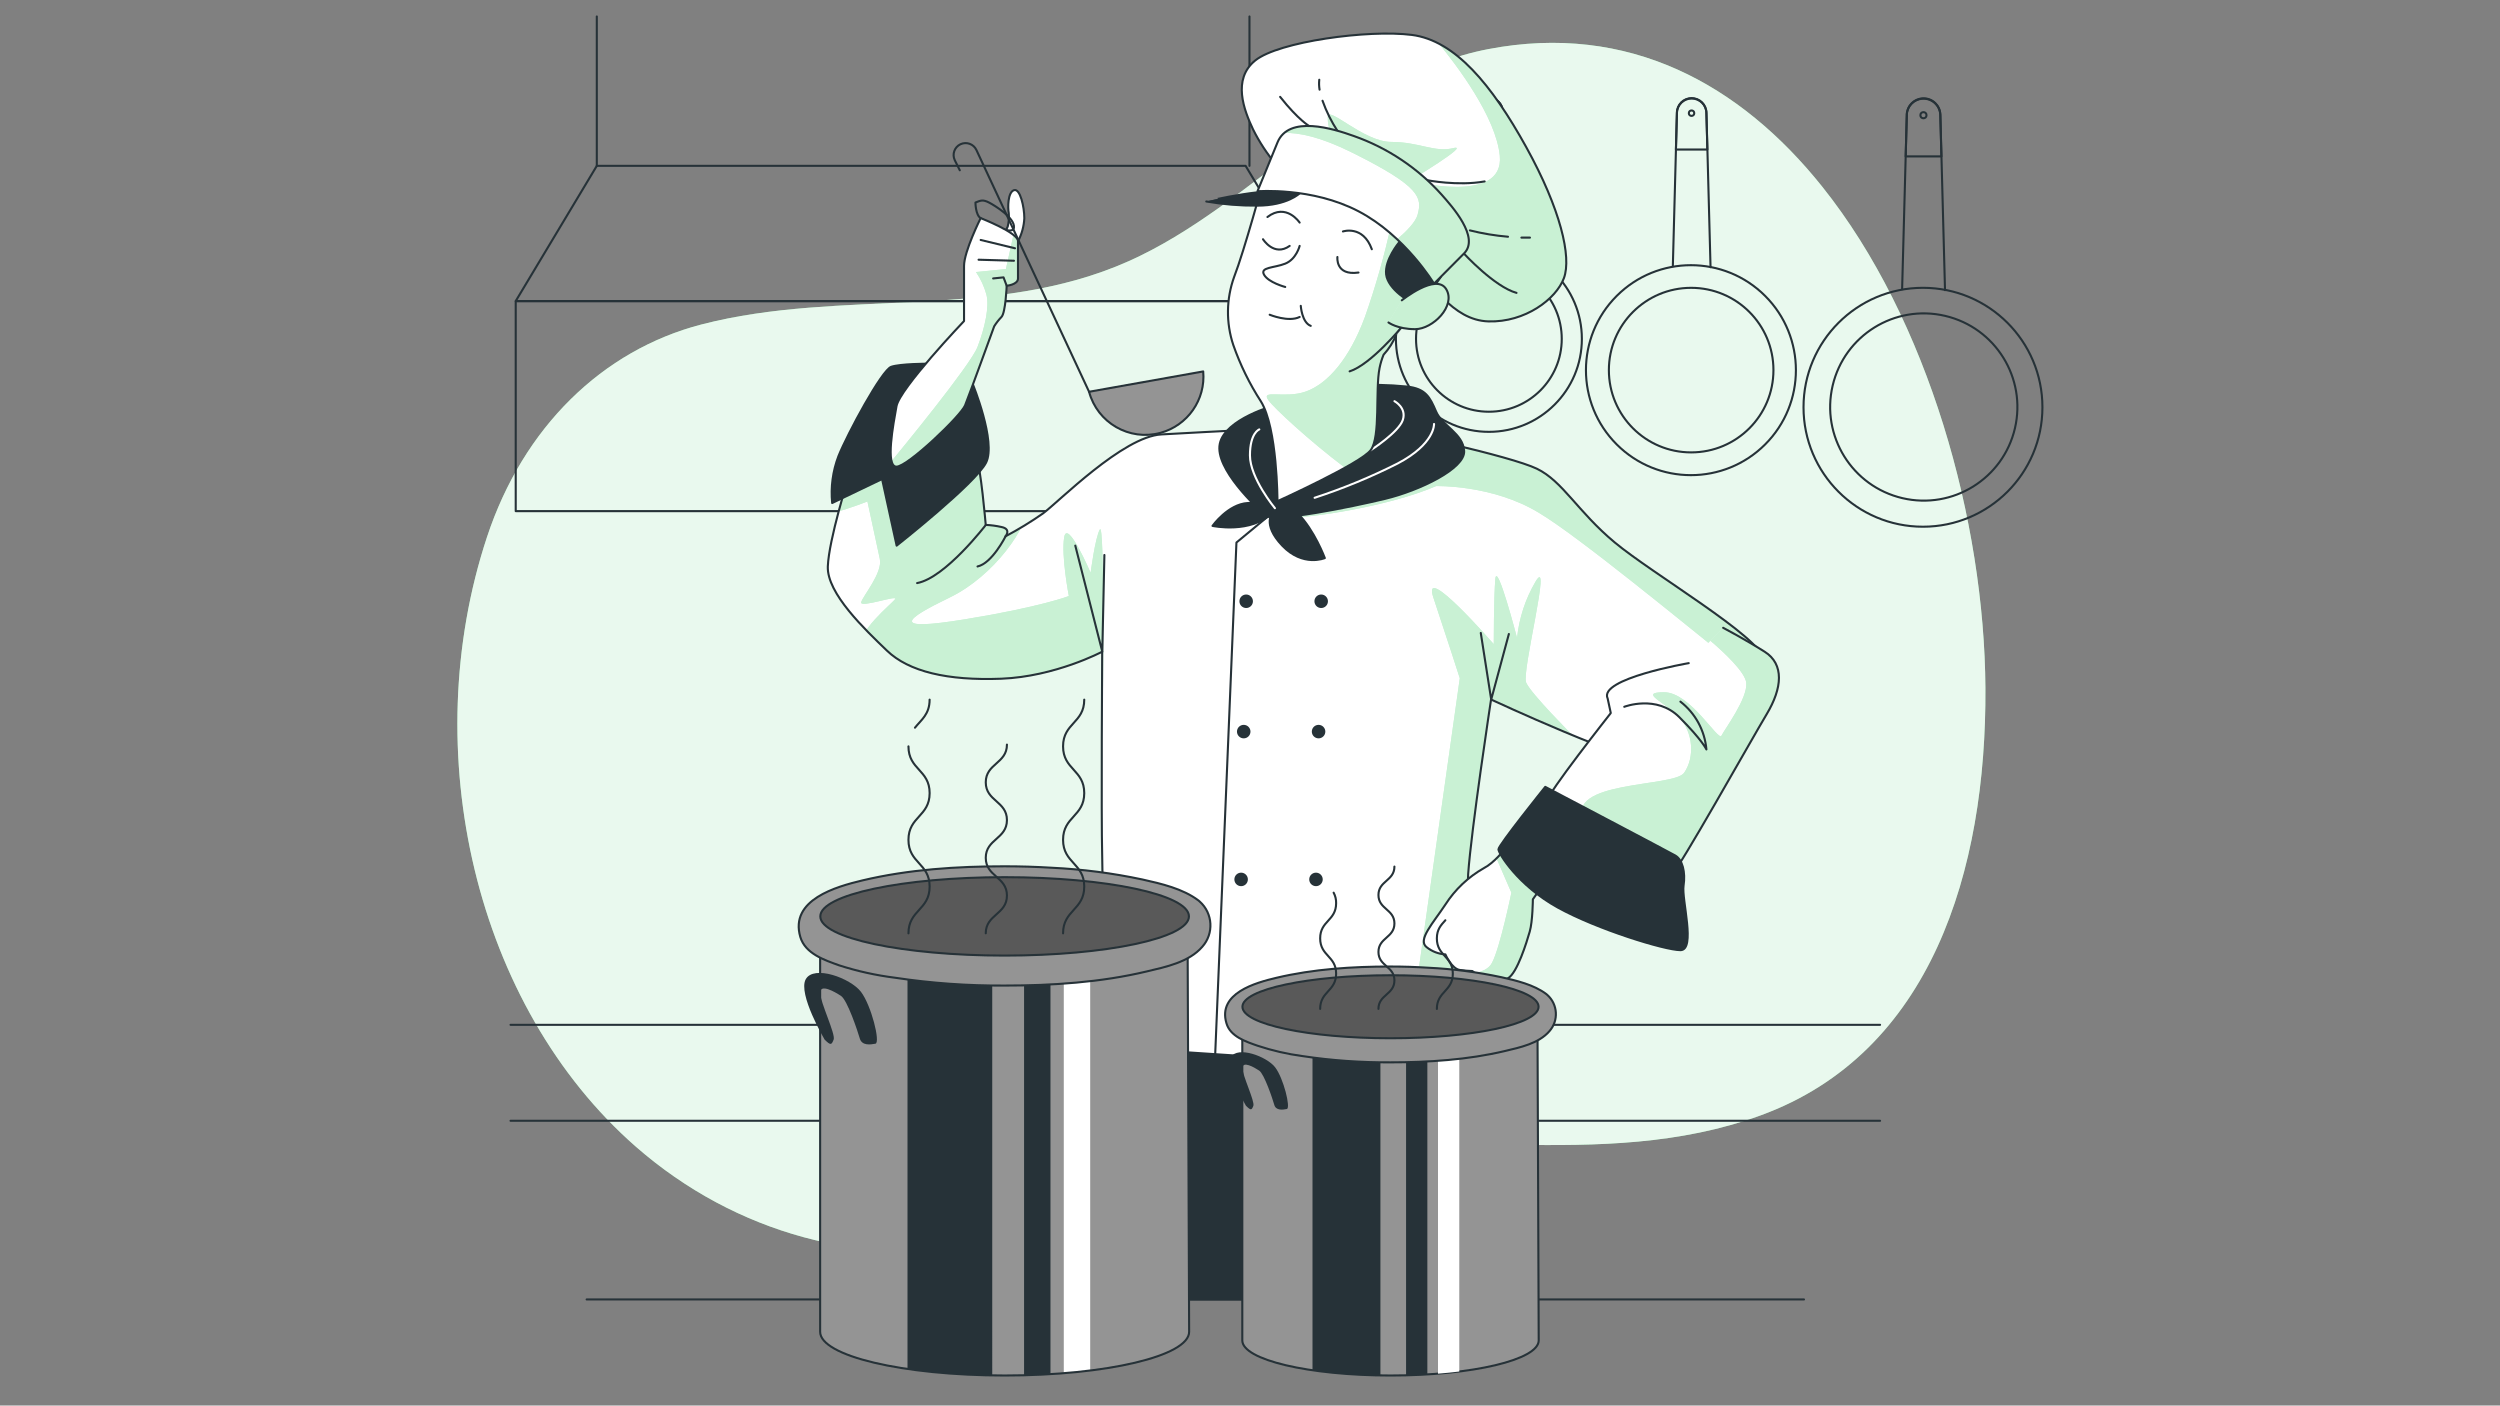 <?xml version="1.0" encoding="utf-8"?>
<!-- Generator: Adobe Illustrator 23.1.0, SVG Export Plug-In . SVG Version: 6.00 Build 0)  -->
<svg version="1.1" id="Layer_1" xmlns="http://www.w3.org/2000/svg" xmlns:xlink="http://www.w3.org/1999/xlink" x="0px" y="0px"
	 viewBox="0 0 1366 768" style="enable-background:new 0 0 1366 768;" xml:space="preserve">
<rect x="0" y="0" width="1366" height="768" fill="#808080" stroke="none"/>
<style type="text/css">
	.st0{fill:#92E3A9;}
	.st1{opacity:0.8;fill:#FFFFFF;enable-background:new    ;}
	.st2{fill:none;stroke:#263238;stroke-width:1.143;stroke-linecap:round;stroke-linejoin:round;}
	.st3{fill:#FFFFFF;}
	.st4{clip-path:url(#SVGID_2_);}
	.st5{opacity:0.5;fill:#FFFFFF;enable-background:new    ;}
	.st6{fill:#263238;}
	.st7{fill:#263238;stroke:#263238;stroke-width:1.143;stroke-linecap:round;stroke-linejoin:round;}
	.st8{fill:none;stroke:#FFFFFF;stroke-width:1.143;stroke-linecap:round;stroke-linejoin:round;}
	.st9{clip-path:url(#SVGID_4_);}
	.st10{clip-path:url(#SVGID_6_);}
	.st11{clip-path:url(#SVGID_8_);}
	.st12{opacity:0.42;enable-background:new    ;}
	.st13{fill:#FFFFFF;stroke:#263238;stroke-width:1.143;stroke-linecap:round;stroke-linejoin:round;}
	.st14{clip-path:url(#SVGID_10_);}
	.st15{clip-path:url(#SVGID_12_);}
	.st16{clip-path:url(#SVGID_14_);}
	.st17{clip-path:url(#SVGID_16_);}
	.st18{clip-path:url(#SVGID_18_);}
	.st19{clip-path:url(#SVGID_20_);}
	.st20{clip-path:url(#SVGID_22_);}
	.st21{clip-path:url(#SVGID_24_);}
	.st22{opacity:0.65;enable-background:new    ;}
	.st23{clip-path:url(#SVGID_26_);}
	.st24{clip-path:url(#SVGID_28_);}
	.st25{clip-path:url(#SVGID_30_);}
</style>
<g id="freepik--background-simple--inject-17">
	<path class="st0" d="M995.7,102.04c-44.8-56.1-105.99-89.86-182.47-75.21c-75.58,14.43-127.49,85.08-196.63,115.92
		c-73.58,32.82-156.87,14.72-233.35,34.55c-54.05,14.02-97.33,56.14-117.14,116.07c-38.8,117.2-6.43,256.34,81.29,333.15
		c54.71,47.85,125.57,66.38,192.55,53.11c51.44-10.31,99.53-36.45,150.97-47.64c89.35-19.46,183.19,9.55,271.14-22.57
		c93.08-34.02,123.37-133.51,122.77-233.5C1084.28,284.94,1053.77,174.73,995.7,102.04z"/>
	<path class="st1" d="M995.7,102.04c-44.8-56.1-105.99-89.86-182.47-75.21c-75.58,14.43-127.49,85.08-196.63,115.92
		c-73.58,32.82-156.87,14.72-233.35,34.55c-54.05,14.02-97.33,56.14-117.14,116.07c-38.8,117.2-6.43,256.34,81.29,333.15
		c54.71,47.85,125.57,66.38,192.55,53.11c51.44-10.31,99.53-36.45,150.97-47.64c89.35-19.46,183.19,9.55,271.14-22.57
		c93.08-34.02,123.37-133.51,122.77-233.5C1084.28,284.94,1053.77,174.73,995.7,102.04z"/>
</g>
<g id="freepik--Kitchen--inject-17">
	<rect x="281.79" y="164.57" class="st2" width="443.14" height="114.71"/>
	<polygon class="st2" points="724.91,164.49 281.79,164.49 326.09,90.62 680.6,90.62 	"/>
	<line class="st2" x1="326.09" y1="90.62" x2="326.09" y2="9"/>
	<line class="st2" x1="682.71" y1="90.62" x2="682.71" y2="9"/>
	<path class="st2" d="M1039.32,157.99l2.56-95.33c0.14-4.97,4.21-8.92,9.17-8.93l0,0c4.97,0,9.03,3.96,9.15,8.93l2.56,95.88"/>
	<path class="st2" d="M1041.88,62.66l-0.62,22.8h19.54l-0.62-22.8c-0.24-5.06-4.54-8.97-9.6-8.73c-4.73,0.22-8.51,4-8.73,8.73
		L1041.88,62.66z"/>
	<circle class="st2" cx="1050.71" cy="222.53" r="65.27"/>
	
		<ellipse transform="matrix(0.228 -0.974 0.974 0.228 594.778 1195.072)" class="st2" cx="1050.75" cy="222.59" rx="51.13" ry="51.13"/>
	<circle class="st2" cx="1050.97" cy="62.95" r="1.67"/>
	<path class="st2" d="M914.04,145.39l2.23-83.74c0.12-4.36,3.7-7.84,8.06-7.83l0,0c4.37,0.01,7.94,3.49,8.06,7.85l2.25,84.32"/>
	<path class="st2" d="M916.26,61.65l-0.54,20.06h17.19l-0.54-20.04c0-4.45-3.61-8.06-8.06-8.06s-8.06,3.61-8.06,8.06L916.26,61.65z"
		/>
	
		<ellipse transform="matrix(0.707 -0.707 0.707 0.707 127.683 712.615)" class="st2" cx="924.04" cy="202.18" rx="57.37" ry="57.37"/>
	<circle class="st2" cx="924.05" cy="202.23" r="44.96"/>
	<circle class="st2" cx="924.26" cy="61.84" r="1.48"/>
	<path class="st2" d="M804.69,134.88l2.06-74.22c0.1-3.87,3.26-6.95,7.13-6.95l0,0c3.87,0,7.03,3.08,7.13,6.95l2.06,74.67"/>
	<path class="st2" d="M806.67,60.68l-0.47,17.75h15.21l-0.47-17.75c0-3.94-3.19-7.13-7.13-7.13
		C809.86,53.55,806.67,56.74,806.67,60.68L806.67,60.68z"/>
	<circle class="st2" cx="813.53" cy="185.16" r="50.8"/>
	<circle class="st2" cx="813.53" cy="185.16" r="39.81"/>
	<path class="st2" d="M815.04,60.91c0-0.72-0.58-1.3-1.3-1.3s-1.3,0.58-1.3,1.3s0.58,1.3,1.3,1.3S815.04,61.63,815.04,60.91z"/>
	<line class="st2" x1="278.96" y1="612.39" x2="1027.26" y2="612.39"/>
	<line class="st2" x1="278.96" y1="559.96" x2="1027.26" y2="559.96"/>
</g>
<g id="freepik--Character--inject-17">
	<path class="st3" d="M463.68,260.64c0,0-10.78,34.1-11.36,48.86c-0.58,14.76,20.45,34.59,32.31,46.01
		c11.85,11.42,32.99,16.49,62.49,15.34c29.5-1.15,55.11-14.76,55.11-14.76s-0.56,90.32,0,111.33S604.51,710,604.51,710h201.11
		c0,0-5.11-207.93-3.42-232.36c1.69-24.43,12.51-95.43,12.51-95.43s75.56,35.21,92.59,35.21s57.95-45.36,56.26-57.37
		c-1.69-12.02-60.8-46.59-81.25-63.64c-20.45-17.05-28.41-33.5-42.61-40.32c-14.2-6.82-78.34-21.03-92.61-22.68
		s-91.45,2.82-112.48,3.96c-21.03,1.13-56.24,36.94-64.75,43.19c-6.56,4.58-13.4,8.76-20.47,12.49c0,0,3.42-3.98-2.27-5.11
		c-2.8-0.63-5.65-1.01-8.51-1.13c0,0-2.85-32.99-5.11-36.37c-2.27-3.38-35.79-11.36-48.28-10.31
		C472.71,241.18,463.68,260.64,463.68,260.64z"/>
	<g>
		<defs>
			<path id="SVGID_1_" d="M463.68,260.64c0,0-10.78,34.1-11.36,48.86c-0.58,14.76,20.45,34.59,32.31,46.01
				c11.85,11.42,32.99,16.49,62.49,15.34c29.5-1.15,55.11-14.76,55.11-14.76s-0.56,90.32,0,111.33S604.51,710,604.51,710h201.11
				c0,0-5.11-207.93-3.42-232.36c1.69-24.43,12.51-95.43,12.51-95.43s75.56,35.21,92.59,35.21s57.95-45.36,56.26-57.37
				c-1.69-12.02-60.8-46.59-81.25-63.64c-20.45-17.05-28.41-33.5-42.61-40.32c-14.2-6.82-78.34-21.03-92.61-22.68
				s-91.45,2.82-112.48,3.96c-21.03,1.13-56.24,36.94-64.75,43.19c-6.56,4.58-13.4,8.76-20.47,12.49c0,0,3.42-3.98-2.27-5.11
				c-2.8-0.63-5.65-1.01-8.51-1.13c0,0-2.85-32.99-5.11-36.37c-2.27-3.38-35.79-11.36-48.28-10.31
				C472.71,241.18,463.68,260.64,463.68,260.64z"/>
		</defs>
		<clipPath id="SVGID_2_">
			<use xlink:href="#SVGID_1_"  style="overflow:visible;"/>
		</clipPath>
		<g class="st4">
			<path class="st0" d="M959.21,372.07c3.07-5.07,4.8-9.36,4.43-12c-1.71-11.94-60.8-46.59-81.25-63.64
				c-20.45-17.05-28.41-33.5-42.61-40.32c-14.2-6.82-78.34-21.03-92.61-22.68c-7.55-0.48-15.12-0.56-22.68-0.23
				c16.8,17.32-29.27,48.51-19.4,49.33c9.88,0.82,54.2-5.92,79.6-16.93c0,0,30.49-0.87,55.91,14.43
				C862.23,292.9,917.99,338.81,959.21,372.07z"/>
			<path class="st0" d="M859.28,401.82c0,0-22.86-22.86-25.4-28.86s14.43-71.12,5.07-55.04c-5.49,9.38-8.91,19.83-10.04,30.64
				c0,0-11.03-42.35-11.87-32.18c-0.85,10.16-0.85,35.58-0.85,35.58s-39.79-45.75-32.99-25.42s14.43,44.04,14.43,44.04
				l-54.36,385.33l22.86-7.63l50.8-361.6L859.28,401.82z"/>
			<path class="st0" d="M602.69,375.65c0,0,0.85-90.71-1.71-86.38c-2.56,4.33-5.07,23.71-5.07,23.71s-12.7-29.65-14.43-19.48
				s2.54,32.18,2.54,32.18s-15.26,5.94-56.74,12.7s-32.99,0-8.47-11.85s43.29-38.94,43.29-51.66c0-12.72-8.47-48.41-34.72-53.42
				c-26.24-5.01-81.31,46.65-85.54,56.82c-4.23,10.16,32.12-4.27,32.12-4.27s5.07,23.73,6.76,31.34c1.69,7.61-9.3,20.33-10.16,23.71
				s20.33-4.23,18.55-1.69c-1.77,2.54-22.02,18.55-17.77,26.26s39.03,21.19,70.36,25.52C562.09,381.46,582.71,380.28,602.69,375.65z
				"/>
			<path class="st5" d="M602.69,375.65c0,0,0.85-90.71-1.71-86.38c-2.56,4.33-5.07,23.71-5.07,23.71s-12.7-29.65-14.43-19.48
				s2.54,32.18,2.54,32.18s-15.26,5.94-56.74,12.7s-32.99,0-8.47-11.85s43.29-38.94,43.29-51.66c0-12.72-8.47-48.41-34.72-53.42
				c-26.24-5.01-81.31,46.65-85.54,56.82c-4.23,10.16,32.12-4.27,32.12-4.27s5.07,23.73,6.76,31.34c1.69,7.61-9.3,20.33-10.16,23.71
				s20.33-4.23,18.55-1.69c-1.77,2.54-22.02,18.55-17.77,26.26s39.03,21.19,70.36,25.52C562.09,381.46,582.71,380.28,602.69,375.65z
				"/>
			<path class="st5" d="M859.28,401.82c0,0-22.86-22.86-25.4-28.86s14.43-71.12,5.07-55.04c-5.49,9.38-8.91,19.83-10.04,30.64
				c0,0-11.03-42.35-11.87-32.18c-0.85,10.16-0.85,35.58-0.85,35.58s-39.79-45.75-32.99-25.42s14.43,44.04,14.43,44.04
				l-54.36,385.33l22.86-7.63l50.8-361.6L859.28,401.82z"/>
			<path class="st6" d="M604.57,710.02H805.7c0,0-1.59-64.12-2.7-125.3L603.44,571.4C604.01,637.44,604.57,710.02,604.57,710.02z"/>
			<path class="st5" d="M959.21,372.07c3.07-5.07,4.8-9.36,4.43-12c-1.71-11.94-60.8-46.59-81.25-63.64
				c-20.45-17.05-28.41-33.5-42.61-40.32c-14.2-6.82-78.34-21.03-92.61-22.68c-7.55-0.48-15.12-0.56-22.68-0.23
				c16.8,17.32-29.27,48.51-19.4,49.33c9.88,0.82,54.2-5.92,79.6-16.93c0,0,30.49-0.87,55.91,14.43
				C862.23,292.9,917.99,338.81,959.21,372.07z"/>
		</g>
	</g>
	<path class="st2" d="M463.68,260.64c0,0-10.78,34.1-11.36,48.86c-0.58,14.76,20.45,34.59,32.31,46.01
		c11.85,11.42,32.99,16.49,62.49,15.34c29.5-1.15,55.11-14.76,55.11-14.76s-0.56,90.32,0,111.33S604.51,710,604.51,710h201.11
		c0,0-5.11-207.93-3.42-232.36c1.69-24.43,12.51-95.43,12.51-95.43s75.56,35.21,92.59,35.21s57.95-45.36,56.26-57.37
		c-1.69-12.02-60.8-46.59-81.25-63.64c-20.45-17.05-28.41-33.5-42.61-40.32c-14.2-6.82-78.34-21.03-92.61-22.68
		s-91.45,2.82-112.48,3.96c-21.03,1.13-56.24,36.94-64.75,43.19c-6.56,4.58-13.4,8.76-20.47,12.49c0,0,3.42-3.98-2.27-5.11
		c-2.8-0.63-5.65-1.01-8.51-1.13c0,0-2.85-32.99-5.11-36.37c-2.27-3.38-35.79-11.36-48.28-10.31
		C472.71,241.18,463.68,260.64,463.68,260.64z"/>
	<polyline class="st2" points="603.44,303.25 602.3,356.09 587.54,298.14 	"/>
	<path class="st2" d="M538.68,286.78c0,0-22.16,28.97-37.56,31.81"/>
	<path class="st2" d="M549.46,293.03c0,0-7.38,14.78-15.34,16.49"/>
	<polyline class="st2" points="824.44,346.42 814.79,382.23 809.1,345.86 	"/>
	<polyline class="st2" points="695.49,279.96 675.59,296.43 658.54,707.18 	"/>
	<path class="st6" d="M684.6,328.53c0,2.04-1.65,3.69-3.69,3.69c-2.04,0-3.69-1.65-3.69-3.69s1.65-3.69,3.69-3.69l0,0
		C682.94,324.85,684.59,326.49,684.6,328.53z"/>
	<path class="st6" d="M725.59,328.53c0,2.04-1.65,3.69-3.69,3.69c-2.04,0-3.69-1.65-3.69-3.69c0-2.04,1.65-3.69,3.69-3.69
		C723.93,324.85,725.57,326.49,725.59,328.53z"/>
	<path class="st6" d="M683.26,399.75c0,2.04-1.65,3.69-3.69,3.69c-2.04,0-3.69-1.65-3.69-3.69c0-2.04,1.65-3.69,3.69-3.69
		C681.61,396.06,683.26,397.72,683.26,399.75L683.26,399.75z"/>
	<path class="st6" d="M724.16,399.75c0,2.04-1.65,3.69-3.69,3.69c-2.04,0-3.69-1.65-3.69-3.69c0-2.04,1.65-3.69,3.69-3.69
		S724.16,397.72,724.16,399.75C724.16,399.75,724.16,399.75,724.16,399.75z"/>
	<path class="st6" d="M681.84,480.51c0,2.04-1.65,3.69-3.69,3.69c-2.04,0-3.69-1.65-3.69-3.69c0-2.04,1.65-3.69,3.69-3.69
		S681.84,478.47,681.84,480.51L681.84,480.51z"/>
	<path class="st6" d="M722.74,480.51c0,2.04-1.65,3.69-3.69,3.69c-2.04,0-3.69-1.65-3.69-3.69c0-2.04,1.65-3.69,3.69-3.69
		C721.09,476.82,722.74,478.47,722.74,480.51C722.74,480.51,722.74,480.51,722.74,480.51z"/>
	<path class="st7" d="M506.87,198.73c0,0-14.78,0-19.89,1.69c-5.11,1.69-23.85,36.37-28.86,48.86c-3.1,8.14-4.27,16.89-3.42,25.56
		l27.27-13.07l7.96,36.37c0,0,43.17-34.08,48.86-45.36c5.69-11.28-7.38-43.19-7.38-43.19L506.87,198.73z"/>
	<path class="st7" d="M696.62,221.45c0,0-27.27,7.38-30.12,21.03s20.45,35.21,25.01,39.17c4.56,3.96,46.57-4.56,65.33-9.09
		s43.75-16.49,43.17-26.14s-11.94-13.63-15.34-21.58s-5.69-12.49-15.92-13.63c-10.19-1-20.45-1.19-30.68-0.58
		C734.08,211.22,696.62,221.45,696.62,221.45z"/>
	<path class="st7" d="M695.49,279.96c0,0-2.84-5.67-13.65-5.11s-19.32,12.49-19.32,12.49S683.55,291.89,695.49,279.96z"/>
	<path class="st7" d="M695.49,279.96c0,0,4.54-8.51,13.63,0.58c9.09,9.09,14.76,24.39,14.76,24.39s-11.92,5.11-23.28-6.82
		C689.24,286.16,695.49,279.96,695.49,279.96z"/>
	<path class="st8" d="M783.56,231.67c0,0,0.58,10.8-19.89,21.58c-14.62,7.39-29.78,13.65-45.36,18.74"/>
	<path class="st8" d="M748.96,246c0,0,15.26-9.79,17.52-16.49s-4.54-10.31-4.54-10.31"/>
	<path class="st8" d="M696.62,277.69c0,0-13.65-16.49-13.65-28.86c0-12.37,5.11-14.2,5.11-14.2"/>
	<path class="st3" d="M697.38,90.06c-5-5.95-9.28-12.46-12.74-19.42c-4.84-10.31-11.52-27.3,1.22-37.6
		c12.74-10.31,61.85-16.99,85.56-13.96s43.69,27.3,62.49,61.27s24.88,60.07,20.62,71.6c-4.27,11.52-21.23,24.26-41.23,23.67
		c-20-0.6-31.54-21.85-43.07-32.76c-11.52-10.91-47.42-33.38-52.18-38.24c-5.61-4.96-11.49-9.62-17.61-13.94L697.38,90.06z"/>
	<g>
		<defs>
			<path id="SVGID_3_" d="M697.38,90.06c-5-5.95-9.28-12.46-12.74-19.42c-4.84-10.31-11.52-27.3,1.22-37.6
				c12.74-10.31,61.85-16.99,85.56-13.96s43.69,27.3,62.49,61.27s24.88,60.07,20.62,71.6c-4.27,11.52-21.23,24.26-41.23,23.67
				c-20-0.6-31.54-21.85-43.07-32.76c-11.52-10.91-47.42-33.38-52.18-38.24c-5.61-4.96-11.49-9.62-17.61-13.94L697.38,90.06z"/>
		</defs>
		<clipPath id="SVGID_4_">
			<use xlink:href="#SVGID_3_"  style="overflow:visible;"/>
		</clipPath>
		<g class="st9">
			<path class="st0" d="M786.38,24.03c9.28,11.3,31.11,39.87,33.11,61.15c2.54,27.09-49.13,13.54-49.13,13.54
				s33.87-20.33,23.71-17.79c-10.16,2.54-18.55-3.38-33.87-3.38S725.48,57.22,725.48,64s1.69,8.47,5.94,14.43
				c4.25,5.96-4.25,0,16.08,28.86c6.18,8.84,10.97,19.21,15.65,29.75c2.8,2.19,5.24,4.12,7.05,5.92
				c11.52,10.91,23.05,32.14,43.07,32.76c20.02,0.62,37.11-12.14,41.23-23.67c4.12-11.52-1.83-37.62-20.62-71.6
				C819.18,53.78,803.74,33.2,786.38,24.03z"/>
			<path class="st5" d="M786.38,24.03c9.28,11.3,31.11,39.87,33.11,61.15c2.54,27.09-49.13,13.54-49.13,13.54
				s33.87-20.33,23.71-17.79c-10.16,2.54-18.55-3.38-33.87-3.38S725.48,57.22,725.48,64s1.69,8.47,5.94,14.43
				c4.25,5.96-4.25,0,16.08,28.86c6.18,8.84,10.97,19.21,15.65,29.75c2.8,2.19,5.24,4.12,7.05,5.92
				c11.52,10.91,23.05,32.14,43.07,32.76c20.02,0.62,37.11-12.14,41.23-23.67c4.12-11.52-1.83-37.62-20.62-71.6
				C819.18,53.78,803.74,33.2,786.38,24.03z"/>
		</g>
	</g>
	<path class="st2" d="M697.38,90.06c-5-5.95-9.28-12.46-12.74-19.42c-4.84-10.31-11.52-27.3,1.22-37.6
		c12.74-10.31,61.85-16.99,85.56-13.96s43.69,27.3,62.49,61.27s24.88,60.07,20.62,71.6c-4.27,11.52-21.23,24.26-41.23,23.67
		c-20-0.6-31.54-21.85-43.07-32.76c-11.52-10.91-47.42-33.38-52.18-38.24c-5.61-4.96-11.49-9.62-17.61-13.94L697.38,90.06z"/>
	<path class="st2" d="M715.53,68.99c0,0-6.02-3.34-16.06-16.06"/>
	<path class="st2" d="M721.01,48.99c-0.3-1.79-0.35-3.62-0.16-5.42"/>
	<path class="st2" d="M730.88,71.67c-3.4-5.19-6.17-10.77-8.25-16.62"/>
	<path class="st2" d="M779.74,98.45c0,0,16.74,3.34,31.46,0.68"/>
	<path class="st2" d="M831.3,129.83c1.53,0,3.09,0,4.66,0"/>
	<path class="st2" d="M803.16,125.89c6.83,1.71,13.79,2.87,20.8,3.46"/>
	<path class="st2" d="M799.93,138.59c0,0,16.64,18.1,28.68,21.44"/>
	<path class="st3" d="M787.19,148.24c0-1.81-9.11-23.05-24.88-38.22s-46.12-18.8-56.43-18.2c-10.31,0.6-15.17,5.46-15.17,5.46
		s-10.91,40.06-16.37,54.01c-4.34,12.02-4.5,25.15-0.45,37.27c3.78,10.78,8.81,21.08,15.01,30.68C698,233.8,698,273.85,698,273.85
		s45.5-20.62,50.96-27.91s2.41-32.76,4.84-44.9c0.5-2.48,1.23-4.9,2.19-7.24c2.95-3.21,5.29-6.93,6.93-10.97
		C762.92,182.83,787.19,150.14,787.19,148.24z"/>
	<g>
		<defs>
			<path id="SVGID_5_" d="M787.19,148.24c0-1.81-9.11-23.05-24.88-38.22s-46.12-18.8-56.43-18.2c-10.31,0.6-15.17,5.46-15.17,5.46
				s-10.91,40.06-16.37,54.01c-4.34,12.02-4.5,25.15-0.45,37.27c3.78,10.78,8.81,21.08,15.01,30.68C698,233.8,698,273.85,698,273.85
				s45.5-20.62,50.96-27.91s2.41-32.76,4.84-44.9c0.5-2.48,1.23-4.9,2.19-7.24c2.95-3.21,5.29-6.93,6.93-10.97
				C762.92,182.83,787.19,150.14,787.19,148.24z"/>
		</defs>
		<clipPath id="SVGID_6_">
			<use xlink:href="#SVGID_5_"  style="overflow:visible;"/>
		</clipPath>
		<g class="st10">
			<path class="st0" d="M773.58,123.23l-13.38-0.8c-3.76,17.22-8.57,34.19-14.43,50.82c-8.47,22.86-20.33,36.41-32.18,40.65
				c-11.85,4.25-25.4-1.69-20.33,5.07c3.01,4.02,21.28,21.19,41.62,36.59c6.82-3.79,12.37-7.32,14.04-9.57
				c5.46-7.28,2.41-32.76,4.84-44.9c0.5-2.48,1.23-4.9,2.19-7.24c2.95-3.21,5.29-6.93,6.93-10.97c0,0,24.26-32.76,24.26-34.59
				C787.19,146.98,782.32,135.33,773.58,123.23z"/>
			<path class="st5" d="M773.58,123.23l-13.38-0.8c-3.76,17.22-8.57,34.19-14.43,50.82c-8.47,22.86-20.33,36.41-32.18,40.65
				c-11.85,4.25-25.4-1.69-20.33,5.07c3.01,4.02,21.28,21.19,41.62,36.59c6.82-3.79,12.37-7.32,14.04-9.57
				c5.46-7.28,2.41-32.76,4.84-44.9c0.5-2.48,1.23-4.9,2.19-7.24c2.95-3.21,5.29-6.93,6.93-10.97c0,0,24.26-32.76,24.26-34.59
				C787.19,146.98,782.32,135.33,773.58,123.23z"/>
		</g>
	</g>
	<path class="st2" d="M787.19,148.24c0-1.81-9.11-23.05-24.88-38.22s-46.12-18.8-56.43-18.2c-10.31,0.6-15.17,5.46-15.17,5.46
		s-10.91,40.06-16.37,54.01c-4.34,12.02-4.5,25.15-0.45,37.27c3.78,10.78,8.81,21.08,15.01,30.68C698,233.8,698,273.85,698,273.85
		s45.5-20.62,50.96-27.91s2.41-32.76,4.84-44.9c0.5-2.48,1.23-4.9,2.19-7.24c2.95-3.21,5.29-6.93,6.93-10.97
		C762.92,182.83,787.19,150.14,787.19,148.24z"/>
	<path class="st2" d="M710.12,134.37c0,0-1.81,7.28-7.88,9.69c-6.06,2.41-13.96,1.83-11.54,6.08c2.41,4.25,11.54,6.66,11.54,6.66"/>
	<path class="st2" d="M693.76,171.97c0,0,10.31,4.25,16.37,1.22"/>
	<path class="st2" d="M730.76,140.43c0,0-1.22,10.31,11.52,8.49"/>
	<path class="st2" d="M690.11,130.72c0,0,6.06,9.71,14.55,3.65"/>
	<path class="st2" d="M733.79,126.47c0,0,10.93-3.65,15.77,9.71"/>
	<path class="st2" d="M710.12,121.62c0,0-7.28-10.93-17.59-3.05"/>
	<path class="st2" d="M710.74,167.12c0,0,0.6,9.09,5.44,10.93"/>
	<path class="st2" d="M765.95,178.65c0,0-16.99,20.62-28.51,24.26"/>
	<path class="st7" d="M764.39,132.53c0,0-7.9,9.42-7.01,17.38s13.15,15.92,16.66,15.92c3.5,0,13.15-14.43,13.15-14.43
		S773.25,136.16,764.39,132.53z"/>
	<path class="st7" d="M710.25,105.54c0,0-6.82,6.82-23.3,6.82c-9.33,0.07-18.64-0.69-27.83-2.27
		C659.12,110.1,696.04,101.01,710.25,105.54z"/>
	<path class="st3" d="M595.07,214.07c4.55,16.96,21.99,27.01,38.94,22.46c14.93-4.01,24.82-18.18,23.42-33.58L595.07,214.07z"/>
	<g>
		<defs>
			<path id="SVGID_7_" d="M595.07,214.07c4.55,16.96,21.99,27.01,38.94,22.46c14.93-4.01,24.82-18.18,23.42-33.58L595.07,214.07z"/>
		</defs>
		<clipPath id="SVGID_8_">
			<use xlink:href="#SVGID_7_"  style="overflow:visible;"/>
		</clipPath>
		<g class="st11">
			<path class="st12" d="M595.07,214.07c4.55,16.96,21.99,27.01,38.94,22.46c14.93-4.01,24.82-18.18,23.42-33.58L595.07,214.07z"/>
		</g>
	</g>
	<path class="st2" d="M595.07,214.07c4.55,16.96,21.99,27.01,38.94,22.46c14.93-4.01,24.82-18.18,23.42-33.58L595.07,214.07z"/>
	<path class="st13" d="M556.29,131.75c2.02-3.87,3.18-8.13,3.4-12.49c0-6.18-2.27-16.49-5.67-15.34c-3.4,1.15-3.4,9.65-2.84,12.49
		c0.24,2.47,0.06,4.97-0.56,7.38c0,0-2.85,5.11-0.58,9.09C552.31,136.86,556.29,131.75,556.29,131.75z"/>
	<path class="st2" d="M595.07,214.07L533.51,81.96c-1.53-3.27-5.42-4.68-8.69-3.15c-0.01,0-0.02,0.01-0.03,0.01l0,0
		c-3.25,1.53-4.65,5.42-3.12,8.67c0.02,0.04,0.04,0.09,0.06,0.13l2.7,5.42"/>
	<path class="st2" d="M532.99,110.66c0,0,0,6.82,2.85,8.54c2.85,1.71,17.61,10.31,18.18,5.11s-10.31-11.94-13.63-13.65
		C537.07,108.95,535.84,109.52,532.99,110.66z"/>
	<path class="st3" d="M535.84,119.19c0,0-9.09,18.16-9.09,26.12v30.12c0,0-35.21,36.92-36.92,46.57c-1.71,9.65-6.18,32.99,0,32.99
		c6.18,0,35.23-27.85,37.5-33.52c2.27-5.67,15.89-43.17,15.89-43.17c1.14-1.84,2.48-3.55,3.98-5.11c2.27-2.29,2.85-17.05,2.85-17.05
		s6.18-0.58,6.18-3.98v-20.41C556.29,127.13,535.84,119.19,535.84,119.19z"/>
	<g>
		<defs>
			<path id="SVGID_9_" d="M535.84,119.19c0,0-9.09,18.16-9.09,26.12v30.12c0,0-35.21,36.92-36.92,46.57
				c-1.71,9.65-6.18,32.99,0,32.99c6.18,0,35.23-27.85,37.5-33.52c2.27-5.67,15.89-43.17,15.89-43.17c1.14-1.84,2.48-3.55,3.98-5.11
				c2.27-2.29,2.85-17.05,2.85-17.05s6.18-0.58,6.18-3.98v-20.41C556.29,127.13,535.84,119.19,535.84,119.19z"/>
		</defs>
		<clipPath id="SVGID_10_">
			<use xlink:href="#SVGID_9_"  style="overflow:visible;"/>
		</clipPath>
		<g class="st14">
			<path class="st0" d="M527.32,221.45c2.27-5.69,15.89-43.17,15.89-43.17c1.14-1.84,2.48-3.55,3.98-5.11
				c2.27-2.29,2.84-17.05,2.84-17.05s6.18-0.58,6.18-3.98v-20.39c0-0.99-0.97-2.06-2.47-3.3L549.63,147l-16.35,1.63
				c2.57,3.78,4.5,7.96,5.71,12.37c1.65,6.54-0.8,17.98-4.89,28.59c-3.86,10.02-42.59,57.09-46.98,62.43
				c0.47,1.92,1.32,3.09,2.72,3.09C496.07,254.97,525.06,227.12,527.32,221.45z"/>
			<path class="st5" d="M527.32,221.45c2.27-5.69,15.89-43.17,15.89-43.17c1.14-1.84,2.48-3.55,3.98-5.11
				c2.27-2.29,2.84-17.05,2.84-17.05s6.18-0.58,6.18-3.98v-20.39c0-0.99-0.97-2.06-2.47-3.3L549.63,147l-16.35,1.63
				c2.57,3.78,4.5,7.96,5.71,12.37c1.65,6.54-0.8,17.98-4.89,28.59c-3.86,10.02-42.59,57.09-46.98,62.43
				c0.47,1.92,1.32,3.09,2.72,3.09C496.07,254.97,525.06,227.12,527.32,221.45z"/>
		</g>
	</g>
	<path class="st2" d="M535.84,119.19c0,0-9.09,18.16-9.09,26.12v30.12c0,0-35.21,36.92-36.92,46.57c-1.71,9.65-6.18,32.99,0,32.99
		c6.18,0,35.23-27.85,37.5-33.52c2.27-5.67,15.89-43.17,15.89-43.17c1.14-1.84,2.48-3.55,3.98-5.11c2.27-2.29,2.85-17.05,2.85-17.05
		s6.18-0.58,6.18-3.98v-20.41C556.29,127.13,535.84,119.19,535.84,119.19z"/>
	<polyline class="st2" points="550.04,156.12 548.33,151.56 542.66,152.14 	"/>
	<line class="st2" x1="534.7" y1="141.91" x2="554.02" y2="142.47"/>
	<line class="st2" x1="535.84" y1="131.11" x2="554.58" y2="135.66"/>
	<path class="st3" d="M922.72,362.34c0,0-49.48,8.51-44.3,19.32l1.71,7.96c0,0-35.79,45.36-34.1,47.15
		c1.69,1.79,65.97,39.77,68.18,39.77c2.21,0,42.61-72.16,51.13-86.36c8.51-14.2,9.67-27.25-1.13-34.08
		c-10.8-6.82-22.68-13.07-22.68-13.07"/>
	<g>
		<defs>
			<path id="SVGID_11_" d="M922.72,362.34c0,0-49.48,8.51-44.3,19.32l1.71,7.96c0,0-35.79,45.36-34.1,47.15
				c1.69,1.79,65.97,39.77,68.18,39.77c2.21,0,42.61-72.16,51.13-86.36c8.51-14.2,9.67-27.25-1.13-34.08
				c-10.8-6.82-22.68-13.07-22.68-13.07"/>
		</defs>
		<clipPath id="SVGID_12_">
			<use xlink:href="#SVGID_11_"  style="overflow:visible;"/>
		</clipPath>
		<g class="st15">
			<path class="st0" d="M964.19,356.09c-10.8-6.82-22.68-13.07-22.68-13.07l-6.91,7.11c7.01,5.98,18.97,17.01,19.56,22.97
				c0.85,8.47-11.85,25.42-13.54,28.86c-1.69,3.44-16.95-23.71-31.34-23.71s0.62,5.36,8.25,13.69c7.63,8.33,8.6,21.87,2.66,30.35
				c-5.57,7.96-65.56,3.96-54.74,26.53c19.63,11.73,47.19,27.77,48.67,27.77c2.27,0,42.61-72.16,51.13-86.36
				C973.78,376.03,975,362.91,964.19,356.09z"/>
			<path class="st5" d="M964.19,356.09c-10.8-6.82-22.68-13.07-22.68-13.07l-6.91,7.11c7.01,5.98,18.97,17.01,19.56,22.97
				c0.85,8.47-11.85,25.42-13.54,28.86c-1.69,3.44-16.95-23.71-31.34-23.71s0.62,5.36,8.25,13.69c7.63,8.33,8.6,21.87,2.66,30.35
				c-5.57,7.96-65.56,3.96-54.74,26.53c19.63,11.73,47.19,27.77,48.67,27.77c2.27,0,42.61-72.16,51.13-86.36
				C973.78,376.03,975,362.91,964.19,356.09z"/>
		</g>
	</g>
	<path class="st2" d="M922.72,362.34c0,0-49.48,8.51-44.3,19.32l1.71,7.96c0,0-35.79,45.36-34.1,47.15
		c1.69,1.79,65.97,39.77,68.18,39.77c2.21,0,42.61-72.16,51.13-86.36c8.51-14.2,9.67-27.25-1.13-34.08
		c-10.8-6.82-22.68-13.07-22.68-13.07"/>
	<path class="st2" d="M887.5,386.19c0,0,17.61-6.8,30.1,5.69c12.49,12.49,14.78,17.61,14.78,17.61
		c-0.89-10.31-6.04-19.77-14.2-26.12"/>
	<path class="st3" d="M822.17,464.03c0,0-5.69,7.38-11.36,10.31c-8.52,4.82-15.73,11.64-21.03,19.87
		c-6.82,10.31-15.34,19.32-10.31,23.3c2.94,2.36,6.54,3.75,10.31,3.98c0,0,3.4,7.96,7.96,8.51c2.26,0.32,4.54,0.51,6.82,0.58
		c0,0,3.96,3.98,6.18,3.98h5.79c0,0,2.27,2.84,7.38,0c5.11-2.85,10.31-19.89,11.94-25.56c1.63-5.67,1.71-17.63,1.71-17.63
		l7.96-11.36l-18.18-18.18L822.17,464.03z"/>
	<g>
		<defs>
			<path id="SVGID_13_" d="M822.17,464.03c0,0-5.69,7.38-11.36,10.31c-8.52,4.82-15.73,11.64-21.03,19.87
				c-6.82,10.31-15.34,19.32-10.31,23.3c2.94,2.36,6.54,3.75,10.31,3.98c0,0,3.4,7.96,7.96,8.51c2.26,0.32,4.54,0.51,6.82,0.58
				c0,0,3.96,3.98,6.18,3.98h5.79c0,0,2.27,2.84,7.38,0c5.11-2.85,10.31-19.89,11.94-25.56c1.63-5.67,1.71-17.63,1.71-17.63
				l7.96-11.36l-18.18-18.18L822.17,464.03z"/>
		</defs>
		<clipPath id="SVGID_14_">
			<use xlink:href="#SVGID_13_"  style="overflow:visible;"/>
		</clipPath>
		<g class="st16">
			<path class="st0" d="M822.17,464.03c-1.39,1.74-2.88,3.4-4.47,4.97l8.12,18.74c0,0-6.18,30.1-10.62,38.41
				c-1.79,3.4-5.53,4.7-9.32,5.55c1.35,1.37,3.05,2.34,4.93,2.78h5.73c0,0,2.27,2.85,7.38,0c5.11-2.84,10.31-19.89,11.94-25.56
				s1.71-17.63,1.71-17.63l7.96-11.36l-18.18-18.18L822.17,464.03z"/>
			<path class="st5" d="M822.17,464.03c-1.39,1.74-2.88,3.4-4.47,4.97l8.12,18.74c0,0-6.18,30.1-10.62,38.41
				c-1.79,3.4-5.53,4.7-9.32,5.55c1.35,1.37,3.05,2.34,4.93,2.78h5.73c0,0,2.27,2.85,7.38,0c5.11-2.84,10.31-19.89,11.94-25.56
				s1.71-17.63,1.71-17.63l7.96-11.36l-18.18-18.18L822.17,464.03z"/>
		</g>
	</g>
	<path class="st2" d="M822.17,464.03c0,0-5.69,7.38-11.36,10.31c-8.52,4.82-15.73,11.64-21.03,19.87
		c-6.82,10.31-15.34,19.32-10.31,23.3c2.94,2.36,6.54,3.75,10.31,3.98c0,0,3.4,7.96,7.96,8.51c2.26,0.32,4.54,0.51,6.82,0.58
		c0,0,3.96,3.98,6.18,3.98h5.79c0,0,2.27,2.84,7.38,0c5.11-2.85,10.31-19.89,11.94-25.56c1.63-5.67,1.71-17.63,1.71-17.63
		l7.96-11.36l-18.18-18.18L822.17,464.03z"/>
	<path class="st7" d="M844.33,429.94c0,0,67.02,35.23,71,37.5c3.98,2.27,5.69,9.09,4.56,16.49c-1.13,7.4,6.8,35.23-1.71,35.23
		c-8.51,0-45.46-11.36-67.04-23.3c-21.58-11.94-32.39-29.54-32.39-31.81S844.33,429.94,844.33,429.94z"/>
	<path class="st3" d="M783.56,154.98l16.39-16.49c8.76-8.76-6.62-25.77-12.18-32.06c-13.06-14.59-29.59-25.63-48.06-32.12
		c-11.19-4-35.52-11.59-41.69,3.53l-10.93,26.68c0,0,29.73-2.41,55.21,10.93C767.79,128.78,783.56,154.98,783.56,154.98z"/>
	<g>
		<defs>
			<path id="SVGID_15_" d="M783.56,154.98l16.39-16.49c8.76-8.76-6.62-25.77-12.18-32.06c-13.06-14.59-29.59-25.63-48.06-32.12
				c-11.19-4-35.52-11.59-41.69,3.53l-10.93,26.68c0,0,29.73-2.41,55.21,10.93C767.79,128.78,783.56,154.98,783.56,154.98z"/>
		</defs>
		<clipPath id="SVGID_16_">
			<use xlink:href="#SVGID_15_"  style="overflow:visible;"/>
		</clipPath>
		<g class="st17">
			<path class="st0" d="M739.69,74.41c-9.5-3.4-28.51-9.34-37.79-1.77c7.48-0.21,19.3,1.92,37.11,10.84
				c37.27,18.55,38.12,24.55,35.56,33.87c-1.05,3.88-5.9,8.91-11.22,13.46c7.71,7.19,14.49,15.3,20.2,24.16l16.39-16.49
				c8.76-8.76-6.62-25.77-12.18-32.06C774.69,91.88,758.15,80.87,739.69,74.41z"/>
			<path class="st5" d="M739.69,74.41c-9.5-3.4-28.51-9.34-37.79-1.77c7.48-0.21,19.3,1.92,37.11,10.84
				c37.27,18.55,38.12,24.55,35.56,33.87c-1.05,3.88-5.9,8.91-11.22,13.46c7.71,7.19,14.49,15.3,20.2,24.16l16.39-16.49
				c8.76-8.76-6.62-25.77-12.18-32.06C774.69,91.88,758.15,80.87,739.69,74.41z"/>
		</g>
	</g>
	<path class="st2" d="M783.56,154.98l16.39-16.49c8.76-8.76-6.62-25.77-12.18-32.06c-13.06-14.59-29.59-25.63-48.06-32.12
		c-11.19-4-35.52-11.59-41.69,3.53l-10.93,26.68c0,0,29.73-2.41,55.21,10.93C767.79,128.78,783.56,154.98,783.56,154.98z"/>
	<path class="st3" d="M765.95,164.09c0,0,18.8-15.17,24.26-6.08c5.46,9.09-7.28,21.85-16.99,21.85s-14.55-3.65-14.55-3.65"/>
	<g>
		<defs>
			<path id="SVGID_17_" d="M765.95,164.09c0,0,18.8-15.17,24.26-6.08c5.46,9.09-7.28,21.85-16.99,21.85s-14.55-3.65-14.55-3.65"/>
		</defs>
		<clipPath id="SVGID_18_">
			<use xlink:href="#SVGID_17_"  style="overflow:visible;"/>
		</clipPath>
		<g class="st18">
			<path class="st0" d="M765.95,164.09c0,0,18.8-15.17,24.26-6.08c5.46,9.09-7.28,21.85-16.99,21.85s-14.55-3.65-14.55-3.65"/>
			<path class="st5" d="M765.95,164.09c0,0,18.8-15.17,24.26-6.08c5.46,9.09-7.28,21.85-16.99,21.85s-14.55-3.65-14.55-3.65"/>
		</g>
	</g>
	<path class="st2" d="M765.95,164.09c0,0,18.8-15.17,24.26-6.08c5.46,9.09-7.28,21.85-16.99,21.85s-14.55-3.65-14.55-3.65"/>
</g>
<g id="freepik--cooking-pots--inject-17">
	<line class="st2" x1="320.55" y1="710.02" x2="985.68" y2="710.02"/>
	<path class="st3" d="M648.89,508.38H448.12v219.31c0,13.19,45.13,23.89,100.81,23.89c55.68,0,100.81-10.7,100.81-23.89
		L648.89,508.38z"/>
	<g>
		<defs>
			<path id="SVGID_19_" d="M648.89,508.38H448.12v219.31c0,13.19,45.13,23.89,100.81,23.89c55.68,0,100.81-10.7,100.81-23.89
				L648.89,508.38z"/>
		</defs>
		<clipPath id="SVGID_20_">
			<use xlink:href="#SVGID_19_"  style="overflow:visible;"/>
		</clipPath>
		<g class="st19">
			<path class="st12" d="M648.89,508.38H448.12v219.31c0,13.19,45.13,23.89,100.81,23.89c55.68,0,100.81-10.7,100.81-23.89
				L648.89,508.38z"/>
			<path class="st6" d="M495.86,508.38V748c15.34,2.16,30.81,3.34,46.3,3.53V508.38H495.86z"/>
			<path class="st6" d="M559.55,508.38v243.06c4.93,0,9.77-0.31,14.43-0.6V508.38H559.55z"/>
			<path class="st3" d="M581.25,508.38v241.95c5.02-0.41,9.83-0.91,14.43-1.48V508.38H581.25z"/>
		</g>
	</g>
	<path class="st2" d="M648.89,508.38H448.12v219.31c0,13.19,45.13,23.89,100.81,23.89c55.68,0,100.81-10.7,100.81-23.89
		L648.89,508.38z"/>
	<path class="st3" d="M548.93,473.35c-25.93,0-52.41,1.69-77.72,7.71c-14.14,3.38-39.91,10.51-33.91,30.92
		c2.68,9.11,13.21,12.62,21.26,15.5c9.94,3.2,20.17,5.46,30.53,6.76c19.79,2.96,39.78,4.39,59.79,4.27
		c25.96,0,52.45-1.69,77.76-7.73c10.31-2.43,23.07-5.07,30.28-13.46c6.44-7.19,5.83-18.25-1.37-24.69c-0.23-0.2-0.46-0.4-0.69-0.59
		c-8.53-6.47-20.39-9.19-30.61-11.48c-16.33-3.48-32.92-5.63-49.6-6.43C566.1,473.61,557.53,473.35,548.93,473.35z"/>
	<g>
		<defs>
			<path id="SVGID_21_" d="M548.93,473.35c-25.93,0-52.41,1.69-77.72,7.71c-14.14,3.38-39.91,10.51-33.91,30.92
				c2.68,9.11,13.21,12.62,21.26,15.5c9.94,3.2,20.17,5.46,30.53,6.76c19.79,2.96,39.78,4.39,59.79,4.27
				c25.96,0,52.45-1.69,77.76-7.73c10.31-2.43,23.07-5.07,30.28-13.46c6.44-7.19,5.83-18.25-1.37-24.69
				c-0.23-0.2-0.46-0.4-0.69-0.59c-8.53-6.47-20.39-9.19-30.61-11.48c-16.33-3.48-32.92-5.63-49.6-6.43
				C566.1,473.61,557.53,473.35,548.93,473.35z"/>
		</defs>
		<clipPath id="SVGID_22_">
			<use xlink:href="#SVGID_21_"  style="overflow:visible;"/>
		</clipPath>
		<g class="st20">
			<path class="st12" d="M548.93,473.35c-25.93,0-52.41,1.69-77.72,7.71c-14.14,3.38-39.91,10.51-33.91,30.92
				c2.68,9.11,13.21,12.62,21.26,15.5c9.94,3.2,20.17,5.46,30.53,6.76c19.79,2.96,39.78,4.39,59.79,4.27
				c25.96,0,52.45-1.69,77.76-7.73c10.31-2.43,23.07-5.07,30.28-13.46c6.44-7.19,5.83-18.25-1.37-24.69
				c-0.23-0.2-0.46-0.4-0.69-0.59c-8.53-6.47-20.39-9.19-30.61-11.48c-16.33-3.48-32.92-5.63-49.6-6.43
				C566.1,473.61,557.53,473.35,548.93,473.35z"/>
		</g>
	</g>
	<path class="st2" d="M548.93,473.35c-25.93,0-52.41,1.69-77.72,7.71c-14.14,3.38-39.91,10.51-33.91,30.92
		c2.68,9.11,13.21,12.62,21.26,15.5c9.94,3.2,20.17,5.46,30.53,6.76c19.79,2.96,39.78,4.39,59.79,4.27
		c25.96,0,52.45-1.69,77.76-7.73c10.31-2.43,23.07-5.07,30.28-13.46c6.44-7.19,5.83-18.25-1.37-24.69c-0.23-0.2-0.46-0.4-0.69-0.59
		c-8.53-6.47-20.39-9.19-30.61-11.48c-16.33-3.48-32.92-5.63-49.6-6.43C566.1,473.61,557.53,473.35,548.93,473.35z"/>
	<ellipse class="st3" cx="548.93" cy="500.71" rx="100.71" ry="21.42"/>
	<g>
		<defs>
			<ellipse id="SVGID_23_" cx="548.93" cy="500.71" rx="100.71" ry="21.42"/>
		</defs>
		<clipPath id="SVGID_24_">
			<use xlink:href="#SVGID_23_"  style="overflow:visible;"/>
		</clipPath>
		<g class="st21">
			<ellipse class="st22" cx="548.93" cy="500.71" rx="100.71" ry="21.42"/>
		</g>
	</g>
	<ellipse class="st2" cx="548.93" cy="500.71" rx="100.71" ry="21.42"/>
	<path class="st6" d="M450.57,568.04c0,0-14.76-25.01-10.31-32.99c4.45-7.98,24.43-0.56,30.12,6.82c5.69,7.38,10.8,27.85,7.96,28.41
		c-2.85,0.56-7.38,1.13-8.54-2.82c-1.15-3.96-6.8-21.03-10.31-23.32s-11.36-6.8-11.36-1.69c0,5.11,8.54,22.68,7.38,25.56
		C454.36,570.91,453.99,571.44,450.57,568.04z"/>
	<path class="st3" d="M840.07,556.23H678.79v176.16c0,10.6,36.26,19.19,80.98,19.19s80.98-8.6,80.98-19.19L840.07,556.23z"/>
	<g>
		<defs>
			<path id="SVGID_25_" d="M840.07,556.23H678.79v176.16c0,10.6,36.26,19.19,80.98,19.19s80.98-8.6,80.98-19.19L840.07,556.23z"/>
		</defs>
		<clipPath id="SVGID_26_">
			<use xlink:href="#SVGID_25_"  style="overflow:visible;"/>
		</clipPath>
		<g class="st23">
			<path class="st12" d="M840.07,556.23H678.79v176.16c0,10.6,36.26,19.19,80.98,19.19s80.98-8.6,80.98-19.19L840.07,556.23z"/>
		</g>
	</g>
	<path class="st2" d="M840.07,556.23H678.79v176.16c0,10.6,36.26,19.19,80.98,19.19s80.98-8.6,80.98-19.19L840.07,556.23z"/>
	<path class="st6" d="M717.15,556.23V748.7c12.3,1.73,24.69,2.68,37.11,2.84V556.23H717.15z"/>
	<path class="st6" d="M768.28,556.23v195.25c3.99-0.11,7.86-0.27,11.63-0.49V556.23H768.28z"/>
	<path class="st3" d="M785.72,556.23v194.35c4.02-0.33,7.92-0.72,11.63-1.18V556.23H785.72z"/>
	<path class="st3" d="M759.77,528.11c-20.84,0-42.1,1.36-62.43,6.18c-11.38,2.7-32.06,8.43-27.23,24.74
		c2.06,7.32,10.6,10.12,17.07,12.37c7.98,2.65,16.18,4.54,24.51,5.65c15.91,2.38,31.99,3.52,48.08,3.42
		c20.84,0,42.12-1.36,62.47-6.18c8.25-1.96,18.55-4.12,24.33-10.82c5.17-5.79,4.66-14.68-1.13-19.85c-0.18-0.16-0.35-0.31-0.54-0.46
		c-6.84-5.17-16.39-7.36-24.57-9.22c-13.12-2.79-26.45-4.53-39.85-5.17C773.58,528.33,766.68,528.11,759.77,528.11z"/>
	<g>
		<defs>
			<path id="SVGID_27_" d="M759.77,528.11c-20.84,0-42.1,1.36-62.43,6.18c-11.38,2.7-32.06,8.43-27.23,24.74
				c2.06,7.32,10.6,10.12,17.07,12.37c7.98,2.65,16.18,4.54,24.51,5.65c15.91,2.38,31.99,3.52,48.08,3.42
				c20.84,0,42.12-1.36,62.47-6.18c8.25-1.96,18.55-4.12,24.33-10.82c5.17-5.79,4.66-14.68-1.13-19.85
				c-0.18-0.16-0.35-0.31-0.54-0.46c-6.84-5.17-16.39-7.36-24.57-9.22c-13.12-2.79-26.45-4.53-39.85-5.17
				C773.58,528.33,766.68,528.11,759.77,528.11z"/>
		</defs>
		<clipPath id="SVGID_28_">
			<use xlink:href="#SVGID_27_"  style="overflow:visible;"/>
		</clipPath>
		<g class="st24">
			<path class="st12" d="M759.77,528.11c-20.84,0-42.1,1.36-62.43,6.18c-11.38,2.7-32.06,8.43-27.23,24.74
				c2.06,7.32,10.6,10.12,17.07,12.37c7.98,2.65,16.18,4.54,24.51,5.65c15.91,2.38,31.99,3.52,48.08,3.42
				c20.84,0,42.12-1.36,62.47-6.18c8.25-1.96,18.55-4.12,24.33-10.82c5.17-5.79,4.66-14.68-1.13-19.85
				c-0.18-0.16-0.35-0.31-0.54-0.46c-6.84-5.17-16.39-7.36-24.57-9.22c-13.12-2.79-26.45-4.53-39.85-5.17
				C773.58,528.33,766.68,528.11,759.77,528.11z"/>
		</g>
	</g>
	<path class="st2" d="M759.77,528.11c-20.84,0-42.1,1.36-62.43,6.18c-11.38,2.7-32.06,8.43-27.23,24.74
		c2.06,7.32,10.6,10.12,17.07,12.37c7.98,2.65,16.18,4.54,24.51,5.65c15.91,2.38,31.99,3.52,48.08,3.42
		c20.84,0,42.12-1.36,62.47-6.18c8.25-1.96,18.55-4.12,24.33-10.82c5.17-5.79,4.66-14.68-1.13-19.85c-0.18-0.16-0.35-0.31-0.54-0.46
		c-6.84-5.17-16.39-7.36-24.57-9.22c-13.12-2.79-26.45-4.53-39.85-5.17C773.58,528.33,766.68,528.11,759.77,528.11z"/>
	<ellipse class="st3" cx="759.77" cy="550.09" rx="80.9" ry="17.21"/>
	<g>
		<defs>
			<ellipse id="SVGID_29_" cx="759.77" cy="550.09" rx="80.9" ry="17.21"/>
		</defs>
		<clipPath id="SVGID_30_">
			<use xlink:href="#SVGID_29_"  style="overflow:visible;"/>
		</clipPath>
		<g class="st25">
			<ellipse class="st22" cx="759.77" cy="550.09" rx="80.9" ry="17.21"/>
		</g>
	</g>
	<ellipse class="st2" cx="759.77" cy="550.09" rx="80.9" ry="17.21"/>
	<path class="st6" d="M680.77,604.16c0,0-11.87-20.08-8.25-26.47c3.63-6.39,19.63-0.45,24.2,5.46c4.58,5.92,8.66,22.37,6.39,22.82
		s-5.94,0.93-6.84-2.27c-0.91-3.2-5.48-16.88-8.25-18.72s-9.13-5.48-9.13-1.36s6.87,18.25,5.94,20.62
		C683.9,606.61,683.51,606.9,680.77,604.16z"/>
	<path class="st2" d="M496.38,407.82c0,12.78,11.57,12.78,11.57,25.54s-11.57,12.76-11.57,25.54s11.57,12.76,11.57,25.54
		c0,12.78-11.57,12.78-11.57,25.54"/>
	<path class="st2" d="M507.94,382.29c0,8.04-4.6,11.01-8,15.32"/>
	<path class="st2" d="M550.19,406.85c0,10.31-11.57,10.31-11.57,20.62c0,10.31,11.57,10.31,11.57,20.62
		c0,10.31-11.57,10.31-11.57,20.62s11.57,10.31,11.57,20.62c0,10.31-11.57,10.31-11.57,20.62"/>
	<path class="st2" d="M592.43,382.29c0,12.76-11.57,12.76-11.57,25.52s11.57,12.78,11.57,25.54s-11.57,12.76-11.57,25.54
		s11.57,12.76,11.57,25.54c0,12.78-11.57,12.78-11.57,25.54"/>
	<path class="st2" d="M728.7,487.76c0.94,1.76,1.41,3.74,1.36,5.73c0,9.61-8.72,9.61-8.72,19.23c0,9.63,8.72,9.63,8.72,19.26
		s-8.72,9.65-8.72,19.28"/>
	<path class="st2" d="M761.91,473.5c0,7.77-8.72,7.77-8.72,15.54s8.72,7.77,8.72,15.54c0,7.77-8.72,7.77-8.72,15.57
		c0,7.79,8.72,7.77,8.72,15.54c0,7.77-8.72,7.77-8.72,15.56"/>
	<path class="st2" d="M789.74,502.83c-2.27,2.52-4.64,4.91-4.64,9.92c0,9.63,8.72,9.63,8.72,19.26c0,9.63-8.72,9.65-8.72,19.28"/>
</g>
</svg>
